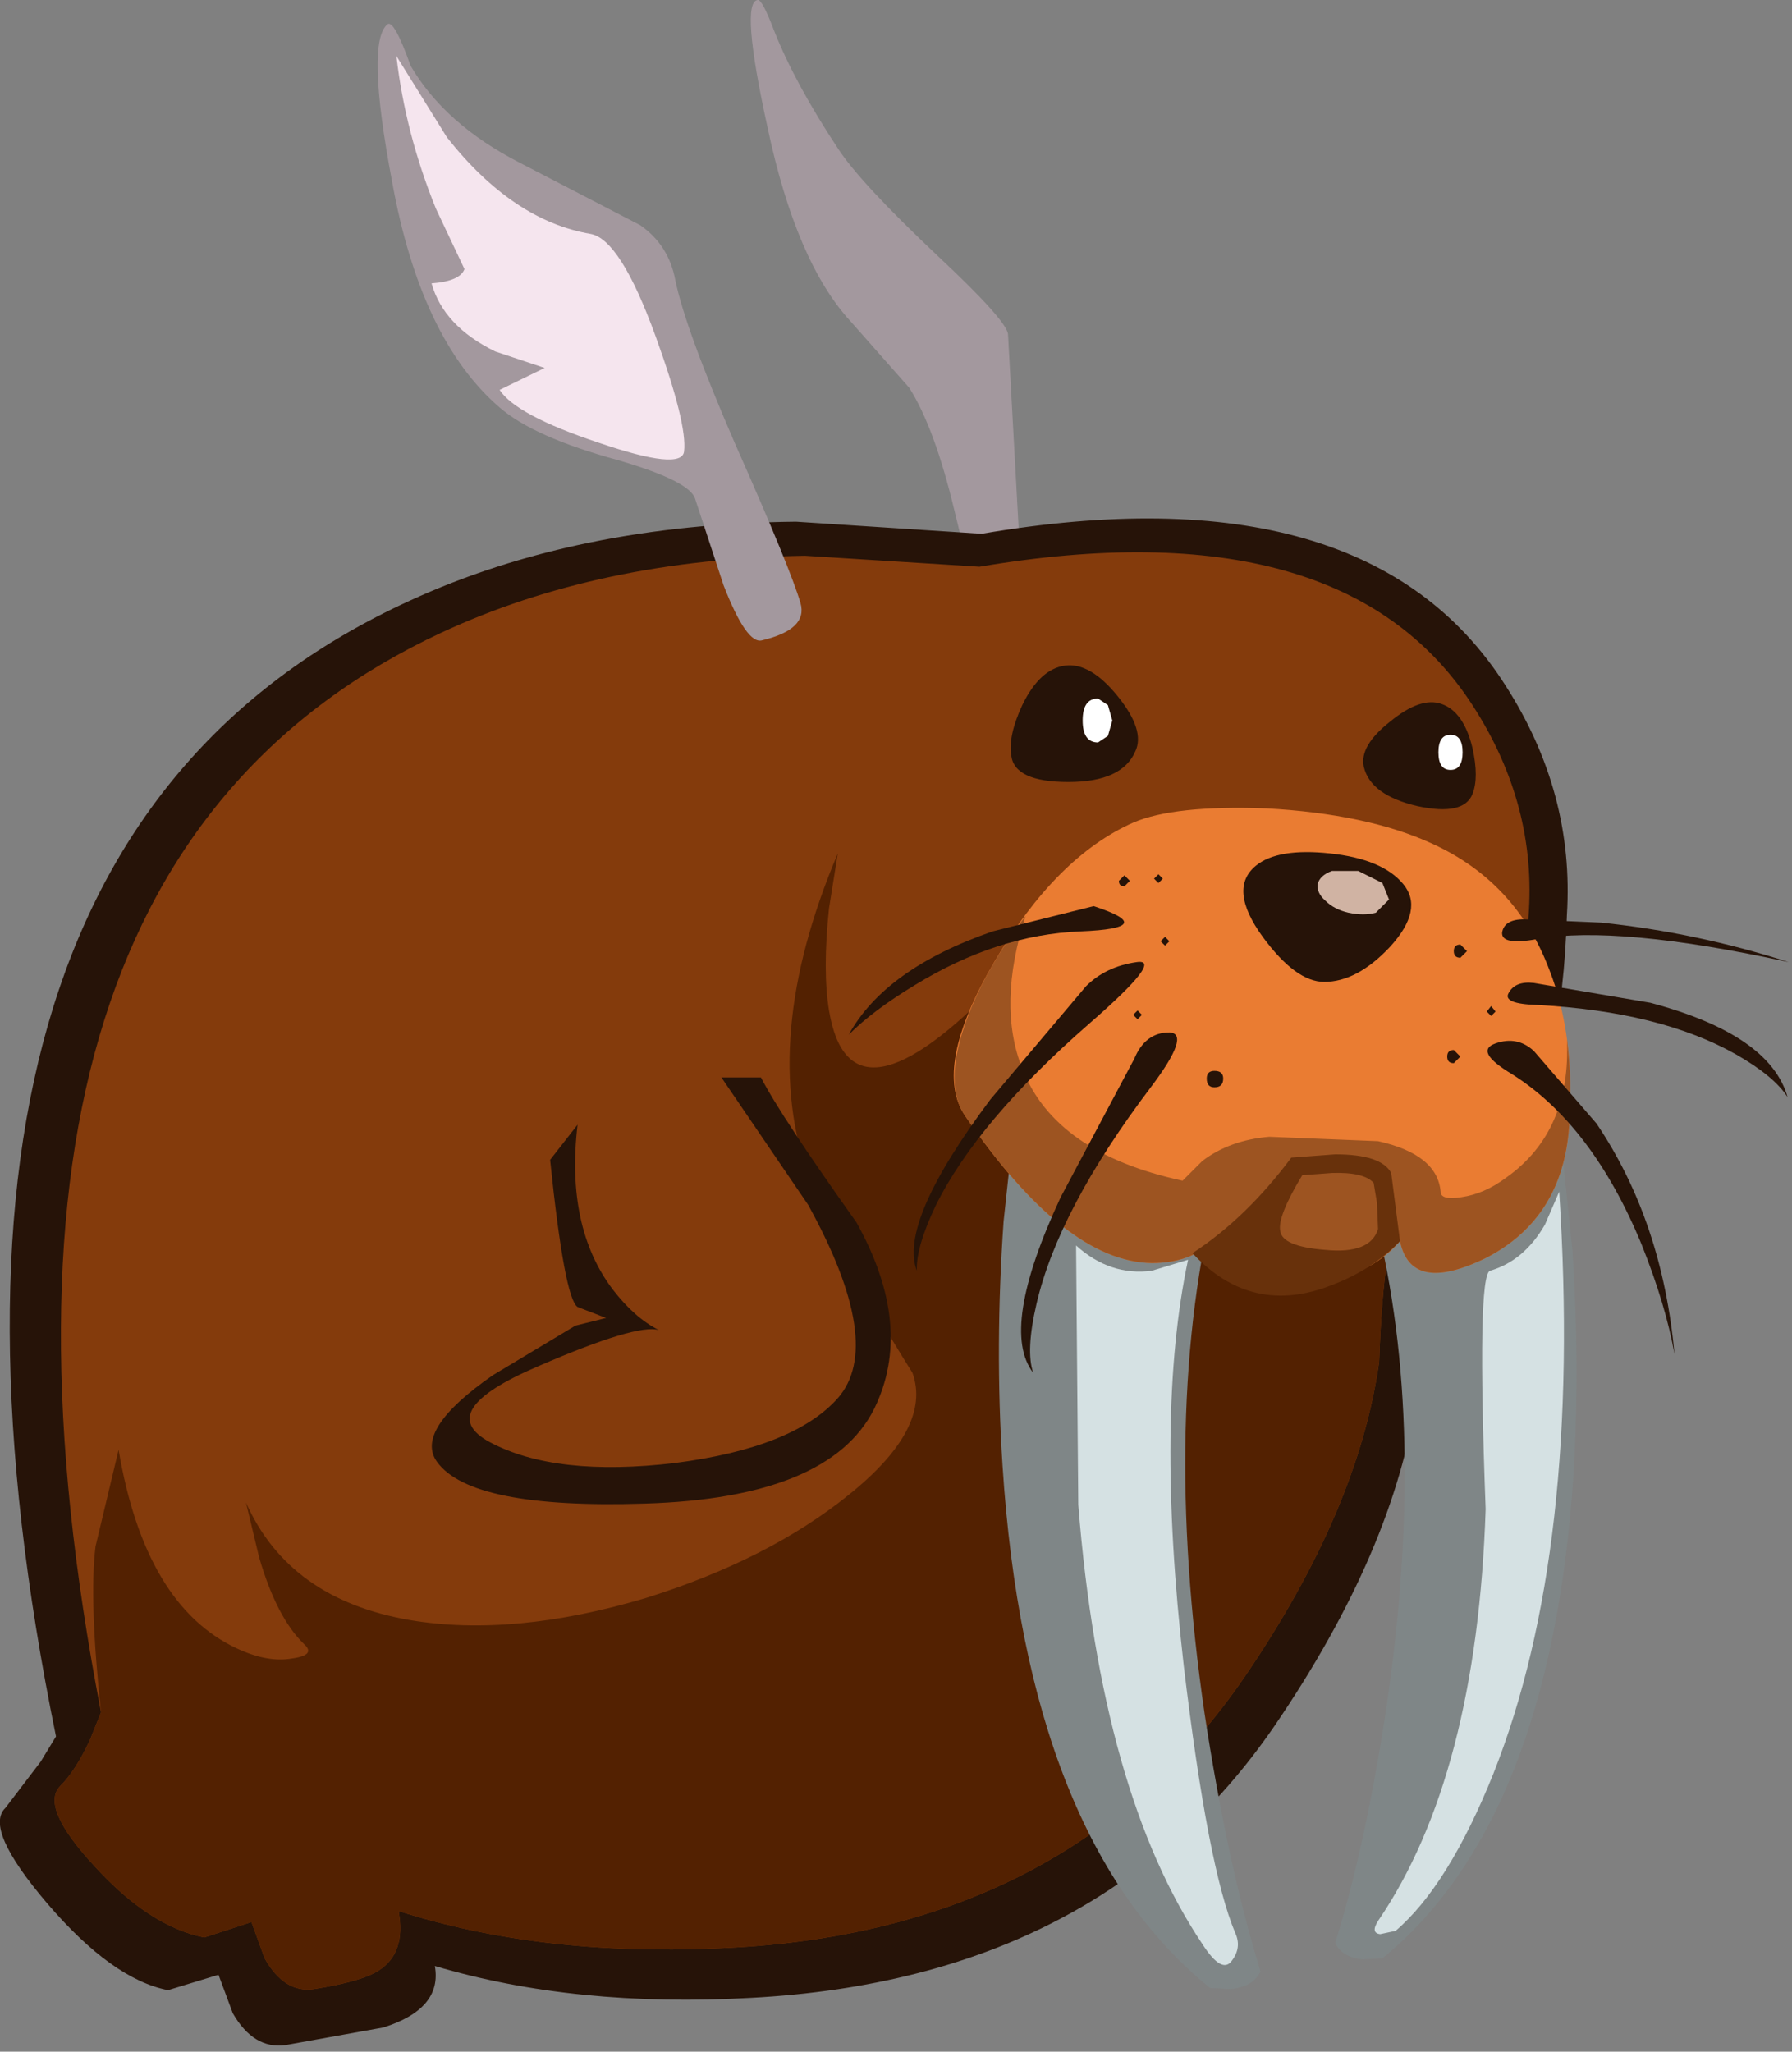 <?xml version="1.0" encoding="UTF-8" standalone="no"?>
<svg xmlns:ffdec="https://www.free-decompiler.com/flash" xmlns:xlink="http://www.w3.org/1999/xlink" ffdec:objectType="frame" height="93.4px" width="81.6px" xmlns="http://www.w3.org/2000/svg">
  <rect width="100%" height="100%" fill="#808080" stroke="none"/>
  <g transform="matrix(1.0, 0.0, 0.0, 1.0, 45.6, 54.4)">
    <use ffdec:characterId="671" height="93.1" transform="matrix(1.0, 0.0, 0.0, 1.0, -45.6, -54.4)" width="81.45" xlink:href="#shape0"/>
  </g>
  <defs>
    <g id="shape0" transform="matrix(1.0, 0.0, 0.0, 1.0, 45.6, 54.4)">
      <path d="M-10.35 -53.0 Q-9.4 -50.6 -7.45 -47.65 -6.45 -46.1 -2.9 -42.75 0.2 -39.85 0.3 -39.2 L0.9 -28.25 Q0.95 -27.1 -0.6 -27.4 -1.2 -27.55 -1.6 -28.95 L-2.15 -31.2 Q-3.05 -34.95 -4.2 -36.75 L-6.85 -39.75 Q-9.35 -42.45 -10.65 -48.6 -11.9 -54.3 -11.1 -54.4 -10.9 -54.45 -10.35 -53.0" fill="#a3989e" fill-rule="evenodd" stroke="none"/>
      <path d="M-9.35 -30.65 L-0.9 -30.1 Q16.65 -33.1 22.95 -23.2 26.1 -18.3 25.75 -12.75 25.55 -5.7 23.35 -2.55 22.2 -0.8 20.05 1.35 19.1 3.25 18.9 9.15 17.9 16.15 12.45 24.15 4.55 35.7 -11.4 36.55 -19.4 37.0 -25.8 35.1 -25.45 37.05 -28.15 37.9 L-32.6 38.7 Q-34.05 38.9 -35.0 37.25 L-35.65 35.5 -37.95 36.2 Q-40.5 35.7 -43.45 32.25 -46.35 28.85 -45.35 27.9 L-43.75 25.8 -43.05 24.65 Q-51.35 -15.9 -26.95 -27.05 -19.35 -30.55 -9.35 -30.65" fill="#261308" fill-rule="evenodd" stroke="none"/>
      <path d="M-8.95 -29.1 L-1.0 -28.6 Q15.55 -31.4 21.45 -22.3 24.4 -17.75 24.0 -12.65 23.8 -6.05 21.6 -3.3 L18.3 0.1 Q17.4 1.85 17.2 7.6 16.25 14.35 11.1 21.9 3.05 33.7 -13.0 34.3 -21.0 34.65 -27.45 32.6 -27.1 34.5 -28.35 35.3 -29.1 35.8 -31.3 36.15 -32.65 36.35 -33.55 34.75 L-34.15 33.1 -36.3 33.8 Q-38.8 33.3 -41.3 30.55 -43.8 27.85 -42.85 26.9 -42.15 26.2 -41.5 24.8 L-41.0 23.55 Q-48.45 -14.9 -25.5 -25.6 -18.3 -28.95 -8.95 -29.1" fill="#843b0c" fill-rule="evenodd" stroke="none"/>
      <path d="M8.65 -9.65 Q14.0 -7.25 20.1 -1.85 L18.3 0.1 Q17.4 1.85 17.2 7.6 16.25 14.35 11.1 21.9 3.05 33.7 -13.0 34.3 -21.0 34.65 -27.45 32.6 -27.1 34.5 -28.35 35.3 -29.1 35.8 -31.3 36.15 -32.65 36.35 -33.55 34.75 L-34.15 33.1 -36.3 33.8 Q-38.8 33.3 -41.3 30.55 -43.8 27.85 -42.85 26.9 -42.15 26.2 -41.5 24.8 L-41.0 23.55 Q-41.55 18.4 -41.25 16.0 L-40.2 11.6 Q-39.0 18.7 -34.8 20.65 -33.4 21.3 -32.3 21.1 -31.2 20.95 -31.75 20.45 -33.0 19.25 -33.8 16.5 L-34.4 14.0 Q-32.45 18.4 -26.95 19.35 -22.25 20.15 -16.2 18.35 -10.6 16.6 -6.95 13.65 -3.15 10.6 -4.05 8.1 -7.4 2.75 -8.75 -0.75 -11.05 -7.05 -7.45 -15.55 L-7.85 -13.05 Q-8.15 -10.2 -7.85 -8.4 -6.9 -2.65 -0.15 -9.65 2.5 -12.35 8.65 -9.65" fill="#532101" fill-rule="evenodd" stroke="none"/>
      <path d="M-10.95 -5.35 Q-10.05 -3.6 -6.6 1.25 -3.95 6.0 -5.8 9.75 -7.85 13.8 -16.25 14.05 -24.15 14.3 -25.7 12.15 -26.75 10.7 -23.15 8.2 L-19.4 5.95 -18.0 5.6 -19.3 5.1 Q-19.9 4.7 -20.55 -1.6 L-19.3 -3.2 Q-19.85 1.45 -17.7 4.3 -16.7 5.6 -15.6 6.15 -16.6 5.85 -21.1 7.8 -25.9 9.85 -23.3 11.25 -20.3 12.85 -14.85 12.2 -9.45 11.5 -7.45 9.25 -5.3 6.8 -8.8 0.45 L-12.75 -5.35 -10.95 -5.35" fill="#261308" fill-rule="evenodd" stroke="none"/>
      <path d="M0.6 -3.45 L2.6 -5.25 6.7 -7.95 Q12.35 -10.4 9.8 -0.3 7.25 9.85 9.25 23.6 10.3 30.5 11.8 35.35 11.45 36.05 10.45 36.15 L9.5 36.1 Q1.15 29.35 0.05 12.3 -0.3 6.9 0.1 1.2 L0.6 -3.45" fill="#7f8687" fill-rule="evenodd" stroke="none"/>
      <path d="M8.5 2.95 Q7.0 10.0 8.3 21.4 9.4 30.65 10.65 33.6 10.95 34.25 10.5 34.85 10.05 35.5 9.15 34.1 4.55 27.25 3.5 14.1 L3.4 2.3 Q4.95 3.7 6.85 3.45 L8.5 2.95" fill="#d5e1e3" fill-rule="evenodd" stroke="none"/>
      <path d="M26.05 12.75 Q25.0 28.5 17.35 34.75 L16.45 34.8 Q15.5 34.7 15.2 34.05 16.6 29.55 17.55 23.2 19.4 10.5 17.05 1.15 14.7 -8.2 19.9 -5.95 22.5 -4.8 25.55 -1.8 L26.0 2.5 Q26.35 7.8 26.05 12.75" fill="#7f8687" fill-rule="evenodd" stroke="none"/>
      <path d="M25.4 -0.15 Q26.45 16.15 22.4 26.35 20.35 31.45 17.95 33.5 L17.25 33.65 Q16.8 33.6 17.15 33.05 21.65 26.45 22.05 14.3 21.65 3.65 22.25 3.45 23.8 3.0 24.75 1.35 L25.4 -0.15" fill="#d5e1e3" fill-rule="evenodd" stroke="none"/>
      <path d="M22.1 2.85 Q18.65 4.55 18.15 2.1 17.2 3.2 15.7 3.7 12.65 4.7 9.9 1.8 8.85 3.1 6.85 3.1 2.9 3.05 -1.65 -3.6 -3.15 -5.8 -0.3 -10.65 2.5 -15.4 6.0 -16.95 7.85 -17.75 12.05 -17.6 16.65 -17.35 19.6 -16.0 23.45 -14.25 24.95 -10.25 26.15 -7.2 25.85 -3.1 25.55 1.05 22.1 2.85" fill="#ea7c32" fill-rule="evenodd" stroke="none"/>
      <path d="M25.75 -7.1 Q26.0 -5.2 25.85 -3.1 25.55 1.05 22.1 2.85 18.65 4.55 18.15 2.1 17.2 3.2 15.7 3.7 12.65 4.7 9.9 1.8 8.85 3.1 6.85 3.1 2.9 3.05 -1.65 -3.6 -2.6 -4.95 -1.7 -7.65 -0.85 -10.15 1.1 -12.7 -0.2 -8.65 0.95 -5.75 2.45 -1.9 8.25 -0.65 L9.15 -1.55 Q10.4 -2.5 12.2 -2.65 L17.15 -2.45 Q19.85 -1.85 20.0 -0.15 20.0 0.25 20.95 0.1 22.0 -0.05 23.0 -0.8 25.95 -2.9 25.75 -7.1" fill="#9d5421" fill-rule="evenodd" stroke="none"/>
      <path d="M11.6 -15.0 Q12.6 -15.8 14.95 -15.55 17.35 -15.3 18.3 -14.15 19.25 -13.0 17.7 -11.3 16.2 -9.7 14.7 -9.7 13.4 -9.7 11.9 -11.75 10.3 -13.95 11.6 -15.0" fill="#261308" fill-rule="evenodd" stroke="none"/>
      <path d="M4.2 -13.15 Q7.25 -12.15 3.6 -12.0 -0.2 -11.85 -3.95 -9.55 -5.85 -8.4 -6.95 -7.3 -5.3 -10.3 -0.4 -12.0 L4.2 -13.15" fill="#261308" fill-rule="evenodd" stroke="none"/>
      <path d="M3.85 -9.5 Q4.75 -10.4 6.15 -10.6 7.45 -10.8 4.0 -7.8 -1.1 -3.35 -3.0 0.5 -3.9 2.4 -3.85 3.45 -4.7 1.25 -0.5 -4.35 L3.85 -9.5" fill="#261308" fill-rule="evenodd" stroke="none"/>
      <path d="M6.05 -6.2 Q6.55 -7.4 7.65 -7.4 8.65 -7.35 6.8 -4.9 2.6 0.65 1.6 4.95 1.1 7.1 1.45 8.1 -0.1 6.1 2.7 0.1 L6.05 -6.2" fill="#261308" fill-rule="evenodd" stroke="none"/>
      <path d="M24.25 -6.55 L27.1 -3.25 Q30.1 1.2 30.65 7.25 30.25 5.0 29.15 2.25 26.9 -3.2 23.25 -5.5 21.5 -6.55 22.5 -6.9 23.5 -7.25 24.25 -6.55" fill="#261308" fill-rule="evenodd" stroke="none"/>
      <path d="M24.25 -9.65 L29.55 -8.75 Q35.0 -7.3 35.8 -4.45 35.2 -5.4 33.45 -6.4 30.0 -8.35 24.4 -8.65 22.8 -8.7 23.1 -9.2 23.4 -9.75 24.25 -9.65" fill="#261308" fill-rule="evenodd" stroke="none"/>
      <path d="M23.8 -12.55 L27.3 -12.4 Q31.65 -11.95 35.85 -10.6 28.05 -12.3 24.4 -11.65 22.75 -11.35 22.8 -11.95 22.9 -12.55 23.8 -12.55" fill="#261308" fill-rule="evenodd" stroke="none"/>
      <path d="M15.05 -1.0 L13.7 -0.9 Q12.55 1.0 12.7 1.65 12.8 2.35 14.75 2.5 16.8 2.7 17.15 1.55 L17.1 0.35 16.95 -0.55 Q16.5 -1.05 15.05 -1.0 M13.2 -1.7 L15.2 -1.85 Q17.3 -1.85 17.75 -1.0 L18.15 2.1 Q16.9 3.4 15.05 4.1 11.4 5.55 8.7 2.65 11.15 1.05 13.2 -1.7" fill="#68310b" fill-rule="evenodd" stroke="none"/>
      <path d="M17.65 -13.45 L17.05 -12.85 Q16.5 -12.7 15.8 -12.85 15.15 -13.0 14.75 -13.4 14.35 -13.75 14.4 -14.15 14.5 -14.55 15.05 -14.75 L16.25 -14.75 17.35 -14.2 17.65 -13.45" fill="#d0b3a3" fill-rule="evenodd" stroke="none"/>
      <path d="M21.2 -11.1 L20.9 -10.8 Q20.6 -10.8 20.6 -11.1 20.6 -11.4 20.9 -11.4 L21.2 -11.1" fill="#261308" fill-rule="evenodd" stroke="none"/>
      <path d="M22.5 -8.35 L22.3 -8.15 22.1 -8.35 22.3 -8.6 22.5 -8.35" fill="#261308" fill-rule="evenodd" stroke="none"/>
      <path d="M20.9 -6.3 L20.6 -6.0 Q20.3 -6.0 20.3 -6.3 20.3 -6.6 20.6 -6.6 L20.9 -6.3" fill="#261308" fill-rule="evenodd" stroke="none"/>
      <path d="M7.35 -14.4 L7.15 -14.2 6.95 -14.4 7.15 -14.6 7.35 -14.4" fill="#261308" fill-rule="evenodd" stroke="none"/>
      <path d="M5.85 -14.3 L5.6 -14.05 Q5.35 -14.05 5.35 -14.3 L5.6 -14.55 5.85 -14.3" fill="#261308" fill-rule="evenodd" stroke="none"/>
      <path d="M7.65 -11.55 L7.45 -11.35 7.25 -11.55 7.45 -11.75 7.65 -11.55" fill="#261308" fill-rule="evenodd" stroke="none"/>
      <path d="M10.1 -5.3 Q10.1 -4.9 9.7 -4.9 9.35 -4.9 9.35 -5.3 9.35 -5.65 9.7 -5.65 10.1 -5.65 10.1 -5.3" fill="#261308" fill-rule="evenodd" stroke="none"/>
      <path d="M6.4 -8.2 L6.2 -8.0 6.0 -8.2 6.2 -8.4 6.4 -8.2" fill="#261308" fill-rule="evenodd" stroke="none"/>
      <path d="M2.9 -24.1 Q4.05 -24.25 5.3 -22.7 6.55 -21.15 6.1 -20.2 5.5 -18.8 3.05 -18.8 0.6 -18.8 0.45 -20.0 0.3 -20.9 0.95 -22.3 1.75 -23.95 2.9 -24.1" fill="#261308" fill-rule="evenodd" stroke="none"/>
      <path d="M5.05 -21.6 L4.85 -20.9 4.4 -20.6 Q3.7 -20.6 3.7 -21.6 3.7 -22.6 4.4 -22.6 L4.85 -22.3 5.05 -21.6" fill="#ffffff" fill-rule="evenodd" stroke="none"/>
      <path d="M20.05 -22.35 Q21.05 -22.0 21.45 -20.35 21.75 -19.0 21.45 -18.25 21.05 -17.25 18.95 -17.7 16.8 -18.2 16.5 -19.5 16.3 -20.45 17.7 -21.55 19.1 -22.7 20.05 -22.35" fill="#261308" fill-rule="evenodd" stroke="none"/>
      <path d="M21.0 -20.15 Q21.0 -19.35 20.45 -19.35 19.9 -19.35 19.9 -20.15 19.9 -20.95 20.45 -20.95 21.0 -20.95 21.0 -20.15" fill="#ffffff" fill-rule="evenodd" stroke="none"/>
      <path d="M-22.85 -35.85 Q-26.45 -38.95 -27.75 -46.15 -28.95 -52.5 -27.95 -53.3 -27.65 -53.5 -26.9 -51.4 -25.35 -48.75 -21.95 -47.0 L-16.45 -44.15 Q-15.15 -43.25 -14.85 -41.65 -14.4 -39.45 -12.15 -34.25 -9.6 -28.5 -9.15 -26.95 -8.8 -25.75 -10.9 -25.25 -11.6 -25.05 -12.65 -27.75 L-13.95 -31.7 Q-14.2 -32.5 -17.45 -33.45 -21.3 -34.5 -22.85 -35.85" fill="#a3989e" fill-rule="evenodd" stroke="none"/>
      <path d="M-27.55 -51.85 L-25.25 -48.15 Q-22.25 -44.35 -18.7 -43.75 -17.35 -43.5 -15.75 -39.1 -14.3 -35.1 -14.45 -33.85 -14.55 -32.95 -18.35 -34.25 -22.1 -35.5 -22.85 -36.65 L-20.8 -37.65 -23.05 -38.4 Q-25.4 -39.55 -25.95 -41.5 -24.65 -41.6 -24.45 -42.15 L-25.75 -44.9 Q-27.15 -48.35 -27.55 -51.85" fill="#f5e5ee" fill-rule="evenodd" stroke="none"/>
    </g>
  </defs>
</svg>
